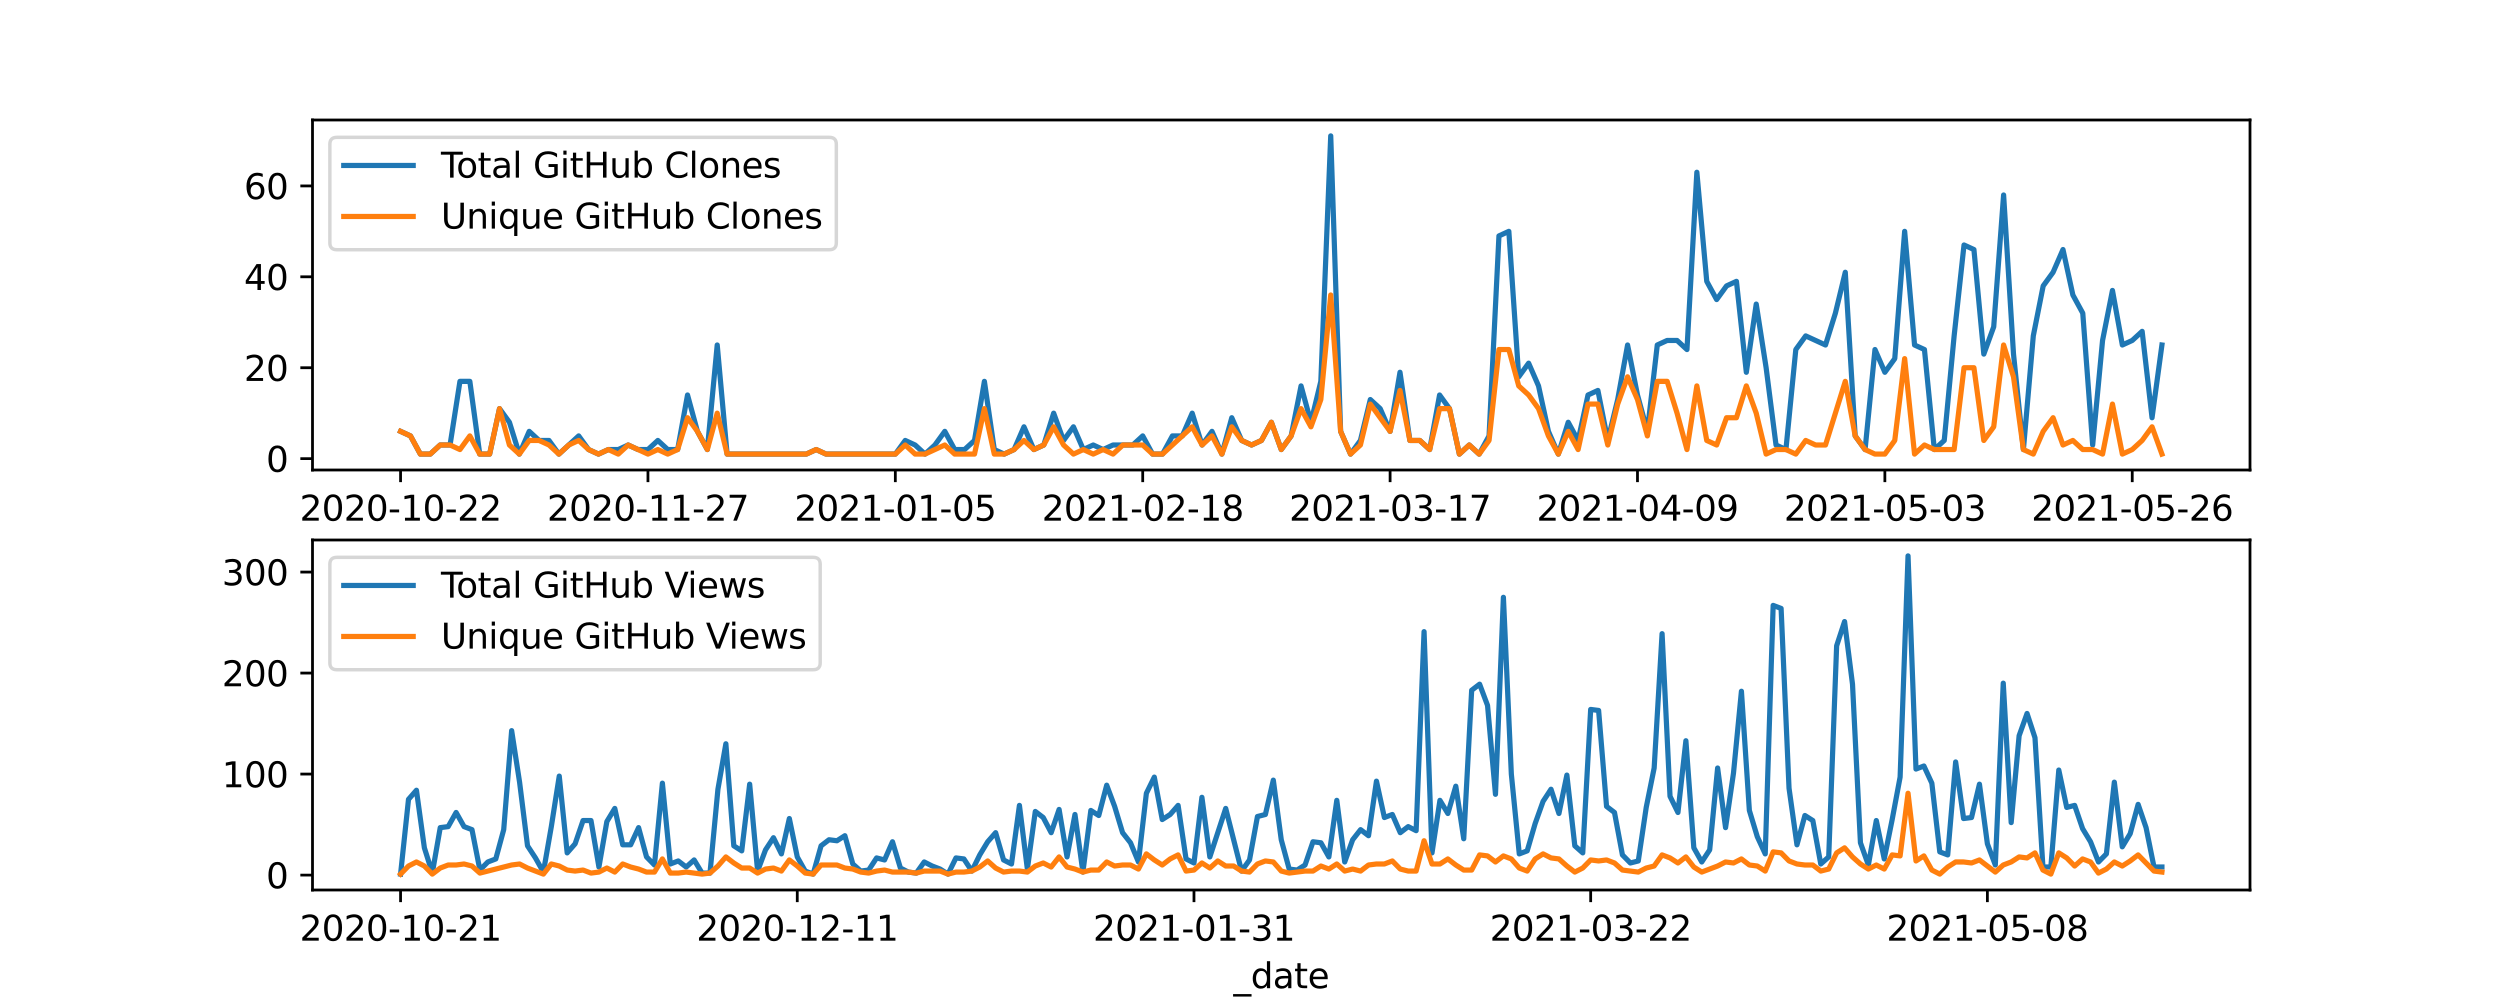 <?xml version="1.0" encoding="utf-8" standalone="no"?>
<!DOCTYPE svg PUBLIC "-//W3C//DTD SVG 1.1//EN"
  "http://www.w3.org/Graphics/SVG/1.1/DTD/svg11.dtd">
<svg height="288pt" version="1.1" viewBox="0 0 720 288" width="720pt" xmlns="http://www.w3.org/2000/svg" xmlns:xlink="http://www.w3.org/1999/xlink">
 <defs>
  <style type="text/css">*{stroke-linecap:butt;stroke-linejoin:round;}</style>
 </defs>
 <g id="figure_1">
  <g id="patch_1">
   <path d="M 0 288 
L 720 288 
L 720 0 
L 0 0 
z
" style="fill:#ffffff;"/>
  </g>
  <g id="axes_1">
   <g id="patch_2">
    <path d="M 90 135.36 
L 648 135.36 
L 648 34.56 
L 90 34.56 
z
" style="fill:#ffffff;"/>
   </g>
   <g id="matplotlib.axis_1">
    <g id="xtick_1">
     <g id="line2d_1">
      <defs>
       <path d="M 0 0 
L 0 3.5 
" id="m14d3efeab6" style="stroke:#000000;stroke-width:0.8;"/>
      </defs>
      <g>
       <use style="stroke:#000000;stroke-width:0.8;" x="115.364" xlink:href="#m14d3efeab6" y="135.36"/>
      </g>
     </g>
     <g id="text_1">
      <!-- 2020-10-22 -->
      <g transform="translate(86.306 149.958)scale(0.1 -0.1)">
       <defs>
        <path d="M 1228 531 
L 3431 531 
L 3431 0 
L 469 0 
L 469 531 
Q 828 903 1448 1529 
Q 2069 2156 2228 2338 
Q 2531 2678 2651 2914 
Q 2772 3150 2772 3378 
Q 2772 3750 2511 3984 
Q 2250 4219 1831 4219 
Q 1534 4219 1204 4116 
Q 875 4013 500 3803 
L 500 4441 
Q 881 4594 1212 4672 
Q 1544 4750 1819 4750 
Q 2544 4750 2975 4387 
Q 3406 4025 3406 3419 
Q 3406 3131 3298 2873 
Q 3191 2616 2906 2266 
Q 2828 2175 2409 1742 
Q 1991 1309 1228 531 
z
" id="DejaVuSans-32" transform="scale(0.016)"/>
        <path d="M 2034 4250 
Q 1547 4250 1301 3770 
Q 1056 3291 1056 2328 
Q 1056 1369 1301 889 
Q 1547 409 2034 409 
Q 2525 409 2770 889 
Q 3016 1369 3016 2328 
Q 3016 3291 2770 3770 
Q 2525 4250 2034 4250 
z
M 2034 4750 
Q 2819 4750 3233 4129 
Q 3647 3509 3647 2328 
Q 3647 1150 3233 529 
Q 2819 -91 2034 -91 
Q 1250 -91 836 529 
Q 422 1150 422 2328 
Q 422 3509 836 4129 
Q 1250 4750 2034 4750 
z
" id="DejaVuSans-30" transform="scale(0.016)"/>
        <path d="M 313 2009 
L 1997 2009 
L 1997 1497 
L 313 1497 
L 313 2009 
z
" id="DejaVuSans-2d" transform="scale(0.016)"/>
        <path d="M 794 531 
L 1825 531 
L 1825 4091 
L 703 3866 
L 703 4441 
L 1819 4666 
L 2450 4666 
L 2450 531 
L 3481 531 
L 3481 0 
L 794 0 
L 794 531 
z
" id="DejaVuSans-31" transform="scale(0.016)"/>
       </defs>
       <use xlink:href="#DejaVuSans-32"/>
       <use x="63.623" xlink:href="#DejaVuSans-30"/>
       <use x="127.246" xlink:href="#DejaVuSans-32"/>
       <use x="190.869" xlink:href="#DejaVuSans-30"/>
       <use x="254.492" xlink:href="#DejaVuSans-2d"/>
       <use x="290.576" xlink:href="#DejaVuSans-31"/>
       <use x="354.199" xlink:href="#DejaVuSans-30"/>
       <use x="417.822" xlink:href="#DejaVuSans-2d"/>
       <use x="453.906" xlink:href="#DejaVuSans-32"/>
       <use x="517.529" xlink:href="#DejaVuSans-32"/>
      </g>
     </g>
    </g>
    <g id="xtick_2">
     <g id="line2d_2">
      <g>
       <use style="stroke:#000000;stroke-width:0.8;" x="186.61" xlink:href="#m14d3efeab6" y="135.36"/>
      </g>
     </g>
     <g id="text_2">
      <!-- 2020-11-27 -->
      <g transform="translate(157.552 149.958)scale(0.1 -0.1)">
       <defs>
        <path d="M 525 4666 
L 3525 4666 
L 3525 4397 
L 1831 0 
L 1172 0 
L 2766 4134 
L 525 4134 
L 525 4666 
z
" id="DejaVuSans-37" transform="scale(0.016)"/>
       </defs>
       <use xlink:href="#DejaVuSans-32"/>
       <use x="63.623" xlink:href="#DejaVuSans-30"/>
       <use x="127.246" xlink:href="#DejaVuSans-32"/>
       <use x="190.869" xlink:href="#DejaVuSans-30"/>
       <use x="254.492" xlink:href="#DejaVuSans-2d"/>
       <use x="290.576" xlink:href="#DejaVuSans-31"/>
       <use x="354.199" xlink:href="#DejaVuSans-31"/>
       <use x="417.822" xlink:href="#DejaVuSans-2d"/>
       <use x="453.906" xlink:href="#DejaVuSans-32"/>
       <use x="517.529" xlink:href="#DejaVuSans-37"/>
      </g>
     </g>
    </g>
    <g id="xtick_3">
     <g id="line2d_3">
      <g>
       <use style="stroke:#000000;stroke-width:0.8;" x="257.856" xlink:href="#m14d3efeab6" y="135.36"/>
      </g>
     </g>
     <g id="text_3">
      <!-- 2021-01-05 -->
      <g transform="translate(228.798 149.958)scale(0.1 -0.1)">
       <defs>
        <path d="M 691 4666 
L 3169 4666 
L 3169 4134 
L 1269 4134 
L 1269 2991 
Q 1406 3038 1543 3061 
Q 1681 3084 1819 3084 
Q 2600 3084 3056 2656 
Q 3513 2228 3513 1497 
Q 3513 744 3044 326 
Q 2575 -91 1722 -91 
Q 1428 -91 1123 -41 
Q 819 9 494 109 
L 494 744 
Q 775 591 1075 516 
Q 1375 441 1709 441 
Q 2250 441 2565 725 
Q 2881 1009 2881 1497 
Q 2881 1984 2565 2268 
Q 2250 2553 1709 2553 
Q 1456 2553 1204 2497 
Q 953 2441 691 2322 
L 691 4666 
z
" id="DejaVuSans-35" transform="scale(0.016)"/>
       </defs>
       <use xlink:href="#DejaVuSans-32"/>
       <use x="63.623" xlink:href="#DejaVuSans-30"/>
       <use x="127.246" xlink:href="#DejaVuSans-32"/>
       <use x="190.869" xlink:href="#DejaVuSans-31"/>
       <use x="254.492" xlink:href="#DejaVuSans-2d"/>
       <use x="290.576" xlink:href="#DejaVuSans-30"/>
       <use x="354.199" xlink:href="#DejaVuSans-31"/>
       <use x="417.822" xlink:href="#DejaVuSans-2d"/>
       <use x="453.906" xlink:href="#DejaVuSans-30"/>
       <use x="517.529" xlink:href="#DejaVuSans-35"/>
      </g>
     </g>
    </g>
    <g id="xtick_4">
     <g id="line2d_4">
      <g>
       <use style="stroke:#000000;stroke-width:0.8;" x="329.102" xlink:href="#m14d3efeab6" y="135.36"/>
      </g>
     </g>
     <g id="text_4">
      <!-- 2021-02-18 -->
      <g transform="translate(300.044 149.958)scale(0.1 -0.1)">
       <defs>
        <path d="M 2034 2216 
Q 1584 2216 1326 1975 
Q 1069 1734 1069 1313 
Q 1069 891 1326 650 
Q 1584 409 2034 409 
Q 2484 409 2743 651 
Q 3003 894 3003 1313 
Q 3003 1734 2745 1975 
Q 2488 2216 2034 2216 
z
M 1403 2484 
Q 997 2584 770 2862 
Q 544 3141 544 3541 
Q 544 4100 942 4425 
Q 1341 4750 2034 4750 
Q 2731 4750 3128 4425 
Q 3525 4100 3525 3541 
Q 3525 3141 3298 2862 
Q 3072 2584 2669 2484 
Q 3125 2378 3379 2068 
Q 3634 1759 3634 1313 
Q 3634 634 3220 271 
Q 2806 -91 2034 -91 
Q 1263 -91 848 271 
Q 434 634 434 1313 
Q 434 1759 690 2068 
Q 947 2378 1403 2484 
z
M 1172 3481 
Q 1172 3119 1398 2916 
Q 1625 2713 2034 2713 
Q 2441 2713 2670 2916 
Q 2900 3119 2900 3481 
Q 2900 3844 2670 4047 
Q 2441 4250 2034 4250 
Q 1625 4250 1398 4047 
Q 1172 3844 1172 3481 
z
" id="DejaVuSans-38" transform="scale(0.016)"/>
       </defs>
       <use xlink:href="#DejaVuSans-32"/>
       <use x="63.623" xlink:href="#DejaVuSans-30"/>
       <use x="127.246" xlink:href="#DejaVuSans-32"/>
       <use x="190.869" xlink:href="#DejaVuSans-31"/>
       <use x="254.492" xlink:href="#DejaVuSans-2d"/>
       <use x="290.576" xlink:href="#DejaVuSans-30"/>
       <use x="354.199" xlink:href="#DejaVuSans-32"/>
       <use x="417.822" xlink:href="#DejaVuSans-2d"/>
       <use x="453.906" xlink:href="#DejaVuSans-31"/>
       <use x="517.529" xlink:href="#DejaVuSans-38"/>
      </g>
     </g>
    </g>
    <g id="xtick_5">
     <g id="line2d_5">
      <g>
       <use style="stroke:#000000;stroke-width:0.8;" x="400.348" xlink:href="#m14d3efeab6" y="135.36"/>
      </g>
     </g>
     <g id="text_5">
      <!-- 2021-03-17 -->
      <g transform="translate(371.291 149.958)scale(0.1 -0.1)">
       <defs>
        <path d="M 2597 2516 
Q 3050 2419 3304 2112 
Q 3559 1806 3559 1356 
Q 3559 666 3084 287 
Q 2609 -91 1734 -91 
Q 1441 -91 1130 -33 
Q 819 25 488 141 
L 488 750 
Q 750 597 1062 519 
Q 1375 441 1716 441 
Q 2309 441 2620 675 
Q 2931 909 2931 1356 
Q 2931 1769 2642 2001 
Q 2353 2234 1838 2234 
L 1294 2234 
L 1294 2753 
L 1863 2753 
Q 2328 2753 2575 2939 
Q 2822 3125 2822 3475 
Q 2822 3834 2567 4026 
Q 2313 4219 1838 4219 
Q 1578 4219 1281 4162 
Q 984 4106 628 3988 
L 628 4550 
Q 988 4650 1302 4700 
Q 1616 4750 1894 4750 
Q 2613 4750 3031 4423 
Q 3450 4097 3450 3541 
Q 3450 3153 3228 2886 
Q 3006 2619 2597 2516 
z
" id="DejaVuSans-33" transform="scale(0.016)"/>
       </defs>
       <use xlink:href="#DejaVuSans-32"/>
       <use x="63.623" xlink:href="#DejaVuSans-30"/>
       <use x="127.246" xlink:href="#DejaVuSans-32"/>
       <use x="190.869" xlink:href="#DejaVuSans-31"/>
       <use x="254.492" xlink:href="#DejaVuSans-2d"/>
       <use x="290.576" xlink:href="#DejaVuSans-30"/>
       <use x="354.199" xlink:href="#DejaVuSans-33"/>
       <use x="417.822" xlink:href="#DejaVuSans-2d"/>
       <use x="453.906" xlink:href="#DejaVuSans-31"/>
       <use x="517.529" xlink:href="#DejaVuSans-37"/>
      </g>
     </g>
    </g>
    <g id="xtick_6">
     <g id="line2d_6">
      <g>
       <use style="stroke:#000000;stroke-width:0.8;" x="471.594" xlink:href="#m14d3efeab6" y="135.36"/>
      </g>
     </g>
     <g id="text_6">
      <!-- 2021-04-09 -->
      <g transform="translate(442.537 149.958)scale(0.1 -0.1)">
       <defs>
        <path d="M 2419 4116 
L 825 1625 
L 2419 1625 
L 2419 4116 
z
M 2253 4666 
L 3047 4666 
L 3047 1625 
L 3713 1625 
L 3713 1100 
L 3047 1100 
L 3047 0 
L 2419 0 
L 2419 1100 
L 313 1100 
L 313 1709 
L 2253 4666 
z
" id="DejaVuSans-34" transform="scale(0.016)"/>
        <path d="M 703 97 
L 703 672 
Q 941 559 1184 500 
Q 1428 441 1663 441 
Q 2288 441 2617 861 
Q 2947 1281 2994 2138 
Q 2813 1869 2534 1725 
Q 2256 1581 1919 1581 
Q 1219 1581 811 2004 
Q 403 2428 403 3163 
Q 403 3881 828 4315 
Q 1253 4750 1959 4750 
Q 2769 4750 3195 4129 
Q 3622 3509 3622 2328 
Q 3622 1225 3098 567 
Q 2575 -91 1691 -91 
Q 1453 -91 1209 -44 
Q 966 3 703 97 
z
M 1959 2075 
Q 2384 2075 2632 2365 
Q 2881 2656 2881 3163 
Q 2881 3666 2632 3958 
Q 2384 4250 1959 4250 
Q 1534 4250 1286 3958 
Q 1038 3666 1038 3163 
Q 1038 2656 1286 2365 
Q 1534 2075 1959 2075 
z
" id="DejaVuSans-39" transform="scale(0.016)"/>
       </defs>
       <use xlink:href="#DejaVuSans-32"/>
       <use x="63.623" xlink:href="#DejaVuSans-30"/>
       <use x="127.246" xlink:href="#DejaVuSans-32"/>
       <use x="190.869" xlink:href="#DejaVuSans-31"/>
       <use x="254.492" xlink:href="#DejaVuSans-2d"/>
       <use x="290.576" xlink:href="#DejaVuSans-30"/>
       <use x="354.199" xlink:href="#DejaVuSans-34"/>
       <use x="417.822" xlink:href="#DejaVuSans-2d"/>
       <use x="453.906" xlink:href="#DejaVuSans-30"/>
       <use x="517.529" xlink:href="#DejaVuSans-39"/>
      </g>
     </g>
    </g>
    <g id="xtick_7">
     <g id="line2d_7">
      <g>
       <use style="stroke:#000000;stroke-width:0.8;" x="542.841" xlink:href="#m14d3efeab6" y="135.36"/>
      </g>
     </g>
     <g id="text_7">
      <!-- 2021-05-03 -->
      <g transform="translate(513.783 149.958)scale(0.1 -0.1)">
       <use xlink:href="#DejaVuSans-32"/>
       <use x="63.623" xlink:href="#DejaVuSans-30"/>
       <use x="127.246" xlink:href="#DejaVuSans-32"/>
       <use x="190.869" xlink:href="#DejaVuSans-31"/>
       <use x="254.492" xlink:href="#DejaVuSans-2d"/>
       <use x="290.576" xlink:href="#DejaVuSans-30"/>
       <use x="354.199" xlink:href="#DejaVuSans-35"/>
       <use x="417.822" xlink:href="#DejaVuSans-2d"/>
       <use x="453.906" xlink:href="#DejaVuSans-30"/>
       <use x="517.529" xlink:href="#DejaVuSans-33"/>
      </g>
     </g>
    </g>
    <g id="xtick_8">
     <g id="line2d_8">
      <g>
       <use style="stroke:#000000;stroke-width:0.8;" x="614.087" xlink:href="#m14d3efeab6" y="135.36"/>
      </g>
     </g>
     <g id="text_8">
      <!-- 2021-05-26 -->
      <g transform="translate(585.029 149.958)scale(0.1 -0.1)">
       <defs>
        <path d="M 2113 2584 
Q 1688 2584 1439 2293 
Q 1191 2003 1191 1497 
Q 1191 994 1439 701 
Q 1688 409 2113 409 
Q 2538 409 2786 701 
Q 3034 994 3034 1497 
Q 3034 2003 2786 2293 
Q 2538 2584 2113 2584 
z
M 3366 4563 
L 3366 3988 
Q 3128 4100 2886 4159 
Q 2644 4219 2406 4219 
Q 1781 4219 1451 3797 
Q 1122 3375 1075 2522 
Q 1259 2794 1537 2939 
Q 1816 3084 2150 3084 
Q 2853 3084 3261 2657 
Q 3669 2231 3669 1497 
Q 3669 778 3244 343 
Q 2819 -91 2113 -91 
Q 1303 -91 875 529 
Q 447 1150 447 2328 
Q 447 3434 972 4092 
Q 1497 4750 2381 4750 
Q 2619 4750 2861 4703 
Q 3103 4656 3366 4563 
z
" id="DejaVuSans-36" transform="scale(0.016)"/>
       </defs>
       <use xlink:href="#DejaVuSans-32"/>
       <use x="63.623" xlink:href="#DejaVuSans-30"/>
       <use x="127.246" xlink:href="#DejaVuSans-32"/>
       <use x="190.869" xlink:href="#DejaVuSans-31"/>
       <use x="254.492" xlink:href="#DejaVuSans-2d"/>
       <use x="290.576" xlink:href="#DejaVuSans-30"/>
       <use x="354.199" xlink:href="#DejaVuSans-35"/>
       <use x="417.822" xlink:href="#DejaVuSans-2d"/>
       <use x="453.906" xlink:href="#DejaVuSans-32"/>
       <use x="517.529" xlink:href="#DejaVuSans-36"/>
      </g>
     </g>
    </g>
    <g id="text_9">
     <!-- _date -->
     <g transform="translate(355.225 163.637)scale(0.1 -0.1)">
      <defs>
       <path d="M 3263 -1063 
L 3263 -1509 
L -63 -1509 
L -63 -1063 
L 3263 -1063 
z
" id="DejaVuSans-5f" transform="scale(0.016)"/>
       <path d="M 2906 2969 
L 2906 4863 
L 3481 4863 
L 3481 0 
L 2906 0 
L 2906 525 
Q 2725 213 2448 61 
Q 2172 -91 1784 -91 
Q 1150 -91 751 415 
Q 353 922 353 1747 
Q 353 2572 751 3078 
Q 1150 3584 1784 3584 
Q 2172 3584 2448 3432 
Q 2725 3281 2906 2969 
z
M 947 1747 
Q 947 1113 1208 752 
Q 1469 391 1925 391 
Q 2381 391 2643 752 
Q 2906 1113 2906 1747 
Q 2906 2381 2643 2742 
Q 2381 3103 1925 3103 
Q 1469 3103 1208 2742 
Q 947 2381 947 1747 
z
" id="DejaVuSans-64" transform="scale(0.016)"/>
       <path d="M 2194 1759 
Q 1497 1759 1228 1600 
Q 959 1441 959 1056 
Q 959 750 1161 570 
Q 1363 391 1709 391 
Q 2188 391 2477 730 
Q 2766 1069 2766 1631 
L 2766 1759 
L 2194 1759 
z
M 3341 1997 
L 3341 0 
L 2766 0 
L 2766 531 
Q 2569 213 2275 61 
Q 1981 -91 1556 -91 
Q 1019 -91 701 211 
Q 384 513 384 1019 
Q 384 1609 779 1909 
Q 1175 2209 1959 2209 
L 2766 2209 
L 2766 2266 
Q 2766 2663 2505 2880 
Q 2244 3097 1772 3097 
Q 1472 3097 1187 3025 
Q 903 2953 641 2809 
L 641 3341 
Q 956 3463 1253 3523 
Q 1550 3584 1831 3584 
Q 2591 3584 2966 3190 
Q 3341 2797 3341 1997 
z
" id="DejaVuSans-61" transform="scale(0.016)"/>
       <path d="M 1172 4494 
L 1172 3500 
L 2356 3500 
L 2356 3053 
L 1172 3053 
L 1172 1153 
Q 1172 725 1289 603 
Q 1406 481 1766 481 
L 2356 481 
L 2356 0 
L 1766 0 
Q 1100 0 847 248 
Q 594 497 594 1153 
L 594 3053 
L 172 3053 
L 172 3500 
L 594 3500 
L 594 4494 
L 1172 4494 
z
" id="DejaVuSans-74" transform="scale(0.016)"/>
       <path d="M 3597 1894 
L 3597 1613 
L 953 1613 
Q 991 1019 1311 708 
Q 1631 397 2203 397 
Q 2534 397 2845 478 
Q 3156 559 3463 722 
L 3463 178 
Q 3153 47 2828 -22 
Q 2503 -91 2169 -91 
Q 1331 -91 842 396 
Q 353 884 353 1716 
Q 353 2575 817 3079 
Q 1281 3584 2069 3584 
Q 2775 3584 3186 3129 
Q 3597 2675 3597 1894 
z
M 3022 2063 
Q 3016 2534 2758 2815 
Q 2500 3097 2075 3097 
Q 1594 3097 1305 2825 
Q 1016 2553 972 2059 
L 3022 2063 
z
" id="DejaVuSans-65" transform="scale(0.016)"/>
      </defs>
      <use xlink:href="#DejaVuSans-5f"/>
      <use x="50" xlink:href="#DejaVuSans-64"/>
      <use x="113.477" xlink:href="#DejaVuSans-61"/>
      <use x="174.756" xlink:href="#DejaVuSans-74"/>
      <use x="213.965" xlink:href="#DejaVuSans-65"/>
     </g>
    </g>
   </g>
   <g id="matplotlib.axis_2">
    <g id="ytick_1">
     <g id="line2d_9">
      <defs>
       <path d="M 0 0 
L -3.5 0 
" id="m2f9d27f10d" style="stroke:#000000;stroke-width:0.8;"/>
      </defs>
      <g>
       <use style="stroke:#000000;stroke-width:0.8;" x="90" xlink:href="#m2f9d27f10d" y="132.087"/>
      </g>
     </g>
     <g id="text_10">
      <!-- 0 -->
      <g transform="translate(76.638 135.886)scale(0.1 -0.1)">
       <use xlink:href="#DejaVuSans-30"/>
      </g>
     </g>
    </g>
    <g id="ytick_2">
     <g id="line2d_10">
      <g>
       <use style="stroke:#000000;stroke-width:0.8;" x="90" xlink:href="#m2f9d27f10d" y="105.905"/>
      </g>
     </g>
     <g id="text_11">
      <!-- 20 -->
      <g transform="translate(70.275 109.705)scale(0.1 -0.1)">
       <use xlink:href="#DejaVuSans-32"/>
       <use x="63.623" xlink:href="#DejaVuSans-30"/>
      </g>
     </g>
    </g>
    <g id="ytick_3">
     <g id="line2d_11">
      <g>
       <use style="stroke:#000000;stroke-width:0.8;" x="90" xlink:href="#m2f9d27f10d" y="79.724"/>
      </g>
     </g>
     <g id="text_12">
      <!-- 40 -->
      <g transform="translate(70.275 83.523)scale(0.1 -0.1)">
       <use xlink:href="#DejaVuSans-34"/>
       <use x="63.623" xlink:href="#DejaVuSans-30"/>
      </g>
     </g>
    </g>
    <g id="ytick_4">
     <g id="line2d_12">
      <g>
       <use style="stroke:#000000;stroke-width:0.8;" x="90" xlink:href="#m2f9d27f10d" y="53.542"/>
      </g>
     </g>
     <g id="text_13">
      <!-- 60 -->
      <g transform="translate(70.275 57.341)scale(0.1 -0.1)">
       <use xlink:href="#DejaVuSans-36"/>
       <use x="63.623" xlink:href="#DejaVuSans-30"/>
      </g>
     </g>
    </g>
   </g>
   <g id="line2d_13">
    <path clip-path="url(#pfbd81d96fe)" d="M 115.364 124.233 
L 118.213 125.542 
L 121.063 130.778 
L 123.913 130.778 
L 126.763 128.16 
L 129.613 128.16 
L 132.463 109.833 
L 135.313 109.833 
L 138.162 130.778 
L 141.012 130.778 
L 143.862 117.687 
L 146.712 121.615 
L 149.562 130.778 
L 152.412 124.233 
L 155.261 126.851 
L 158.111 126.851 
L 160.961 130.778 
L 166.661 125.542 
L 169.511 129.469 
L 172.361 130.778 
L 175.21 129.469 
L 178.06 129.469 
L 180.91 128.16 
L 183.76 129.469 
L 186.61 129.469 
L 189.46 126.851 
L 192.309 129.469 
L 195.159 129.469 
L 198.009 113.76 
L 200.859 124.233 
L 203.709 129.469 
L 206.559 99.36 
L 209.409 130.778 
L 232.207 130.778 
L 235.057 129.469 
L 237.907 130.778 
L 257.856 130.778 
L 260.706 126.851 
L 263.556 128.16 
L 266.406 130.778 
L 269.255 128.16 
L 272.105 124.233 
L 274.955 129.469 
L 277.805 129.469 
L 280.655 126.851 
L 283.505 109.833 
L 286.354 129.469 
L 289.204 130.778 
L 292.054 129.469 
L 294.904 122.924 
L 297.754 129.469 
L 300.604 128.16 
L 303.454 118.996 
L 306.303 126.851 
L 309.153 122.924 
L 312.003 129.469 
L 314.853 128.16 
L 317.703 129.469 
L 320.553 128.16 
L 326.252 128.16 
L 329.102 125.542 
L 331.952 130.778 
L 334.802 130.778 
L 337.652 125.542 
L 340.502 125.542 
L 343.351 118.996 
L 346.201 128.16 
L 349.051 124.233 
L 351.901 130.778 
L 354.751 120.305 
L 357.601 126.851 
L 360.45 128.16 
L 363.3 126.851 
L 366.15 121.615 
L 369 129.469 
L 371.85 125.542 
L 374.7 111.142 
L 377.55 121.615 
L 380.399 109.833 
L 383.249 39.142 
L 386.099 124.233 
L 388.949 130.778 
L 391.799 126.851 
L 394.649 115.069 
L 397.498 117.687 
L 400.348 124.233 
L 403.198 107.215 
L 406.048 126.851 
L 408.898 126.851 
L 411.748 129.469 
L 414.598 113.76 
L 417.447 117.687 
L 420.297 130.778 
L 423.147 128.16 
L 425.997 130.778 
L 428.847 125.542 
L 431.697 67.942 
L 434.546 66.633 
L 437.396 108.524 
L 440.246 104.596 
L 443.096 111.142 
L 445.946 124.233 
L 448.796 130.778 
L 451.646 121.615 
L 454.495 126.851 
L 457.345 113.76 
L 460.195 112.451 
L 463.045 126.851 
L 465.895 115.069 
L 468.745 99.36 
L 471.594 113.76 
L 474.444 124.233 
L 477.294 99.36 
L 480.144 98.051 
L 482.994 98.051 
L 485.844 100.669 
L 488.694 49.615 
L 491.543 81.033 
L 494.393 86.269 
L 497.243 82.342 
L 500.093 81.033 
L 502.943 107.215 
L 505.793 87.578 
L 508.642 105.905 
L 511.492 128.16 
L 514.342 129.469 
L 517.192 100.669 
L 520.042 96.742 
L 525.742 99.36 
L 528.591 90.196 
L 531.441 78.415 
L 534.291 125.542 
L 537.141 129.469 
L 539.991 100.669 
L 542.841 107.215 
L 545.691 103.287 
L 548.54 66.633 
L 551.39 99.36 
L 554.24 100.669 
L 557.09 129.469 
L 559.94 126.851 
L 562.79 96.742 
L 565.639 70.56 
L 568.489 71.869 
L 571.339 101.978 
L 574.189 94.124 
L 577.039 56.16 
L 579.889 101.978 
L 582.739 129.469 
L 585.588 96.742 
L 588.438 82.342 
L 591.288 78.415 
L 594.138 71.869 
L 596.988 84.96 
L 599.838 90.196 
L 602.687 128.16 
L 605.537 98.051 
L 608.387 83.651 
L 611.237 99.36 
L 614.087 98.051 
L 616.937 95.433 
L 619.787 120.305 
L 622.636 99.36 
L 622.636 99.36 
" style="fill:none;stroke:#1f77b4;stroke-linecap:square;stroke-width:1.5;"/>
   </g>
   <g id="line2d_14">
    <path clip-path="url(#pfbd81d96fe)" d="M 115.364 124.233 
L 118.213 125.542 
L 121.063 130.778 
L 123.913 130.778 
L 126.763 128.16 
L 129.613 128.16 
L 132.463 129.469 
L 135.313 125.542 
L 138.162 130.778 
L 141.012 130.778 
L 143.862 117.687 
L 146.712 128.16 
L 149.562 130.778 
L 152.412 126.851 
L 155.261 126.851 
L 158.111 128.16 
L 160.961 130.778 
L 163.811 128.16 
L 166.661 126.851 
L 169.511 129.469 
L 172.361 130.778 
L 175.21 129.469 
L 178.06 130.778 
L 180.91 128.16 
L 186.61 130.778 
L 189.46 129.469 
L 192.309 130.778 
L 195.159 129.469 
L 198.009 120.305 
L 200.859 124.233 
L 203.709 129.469 
L 206.559 118.996 
L 209.409 130.778 
L 232.207 130.778 
L 235.057 129.469 
L 237.907 130.778 
L 257.856 130.778 
L 260.706 128.16 
L 263.556 130.778 
L 266.406 130.778 
L 272.105 128.16 
L 274.955 130.778 
L 280.655 130.778 
L 283.505 117.687 
L 286.354 130.778 
L 289.204 130.778 
L 292.054 129.469 
L 294.904 126.851 
L 297.754 129.469 
L 300.604 128.16 
L 303.454 122.924 
L 306.303 128.16 
L 309.153 130.778 
L 312.003 129.469 
L 314.853 130.778 
L 317.703 129.469 
L 320.553 130.778 
L 323.402 128.16 
L 329.102 128.16 
L 331.952 130.778 
L 334.802 130.778 
L 343.351 122.924 
L 346.201 128.16 
L 349.051 125.542 
L 351.901 130.778 
L 354.751 122.924 
L 357.601 126.851 
L 360.45 128.16 
L 363.3 126.851 
L 366.15 121.615 
L 369 129.469 
L 371.85 125.542 
L 374.7 117.687 
L 377.55 122.924 
L 380.399 115.069 
L 383.249 84.96 
L 386.099 124.233 
L 388.949 130.778 
L 391.799 128.16 
L 394.649 116.378 
L 400.348 124.233 
L 403.198 112.451 
L 406.048 126.851 
L 408.898 126.851 
L 411.748 129.469 
L 414.598 117.687 
L 417.447 117.687 
L 420.297 130.778 
L 423.147 128.16 
L 425.997 130.778 
L 428.847 126.851 
L 431.697 100.669 
L 434.546 100.669 
L 437.396 111.142 
L 440.246 113.76 
L 443.096 117.687 
L 445.946 125.542 
L 448.796 130.778 
L 451.646 124.233 
L 454.495 129.469 
L 457.345 116.378 
L 460.195 116.378 
L 463.045 128.16 
L 465.895 116.378 
L 468.745 108.524 
L 471.594 115.069 
L 474.444 125.542 
L 477.294 109.833 
L 480.144 109.833 
L 482.994 118.996 
L 485.844 129.469 
L 488.694 111.142 
L 491.543 126.851 
L 494.393 128.16 
L 497.243 120.305 
L 500.093 120.305 
L 502.943 111.142 
L 505.793 118.996 
L 508.642 130.778 
L 511.492 129.469 
L 514.342 129.469 
L 517.192 130.778 
L 520.042 126.851 
L 522.892 128.16 
L 525.742 128.16 
L 531.441 109.833 
L 534.291 125.542 
L 537.141 129.469 
L 539.991 130.778 
L 542.841 130.778 
L 545.691 126.851 
L 548.54 103.287 
L 551.39 130.778 
L 554.24 128.16 
L 557.09 129.469 
L 562.79 129.469 
L 565.639 105.905 
L 568.489 105.905 
L 571.339 126.851 
L 574.189 122.924 
L 577.039 99.36 
L 579.889 108.524 
L 582.739 129.469 
L 585.588 130.778 
L 588.438 124.233 
L 591.288 120.305 
L 594.138 128.16 
L 596.988 126.851 
L 599.838 129.469 
L 602.687 129.469 
L 605.537 130.778 
L 608.387 116.378 
L 611.237 130.778 
L 614.087 129.469 
L 616.937 126.851 
L 619.787 122.924 
L 622.636 130.778 
L 622.636 130.778 
" style="fill:none;stroke:#ff7f0e;stroke-linecap:square;stroke-width:1.5;"/>
   </g>
   <g id="patch_3">
    <path d="M 90 135.36 
L 90 34.56 
" style="fill:none;stroke:#000000;stroke-linecap:square;stroke-linejoin:miter;stroke-width:0.8;"/>
   </g>
   <g id="patch_4">
    <path d="M 648 135.36 
L 648 34.56 
" style="fill:none;stroke:#000000;stroke-linecap:square;stroke-linejoin:miter;stroke-width:0.8;"/>
   </g>
   <g id="patch_5">
    <path d="M 90 135.36 
L 648 135.36 
" style="fill:none;stroke:#000000;stroke-linecap:square;stroke-linejoin:miter;stroke-width:0.8;"/>
   </g>
   <g id="patch_6">
    <path d="M 90 34.56 
L 648 34.56 
" style="fill:none;stroke:#000000;stroke-linecap:square;stroke-linejoin:miter;stroke-width:0.8;"/>
   </g>
   <g id="legend_1">
    <g id="patch_7">
     <path d="M 97 71.916 
L 238.863 71.916 
Q 240.863 71.916 240.863 69.916 
L 240.863 41.56 
Q 240.863 39.56 238.863 39.56 
L 97 39.56 
Q 95 39.56 95 41.56 
L 95 69.916 
Q 95 71.916 97 71.916 
z
" style="fill:#ffffff;opacity:0.8;stroke:#cccccc;stroke-linejoin:miter;"/>
    </g>
    <g id="line2d_15">
     <path d="M 99 47.658 
L 119 47.658 
" style="fill:none;stroke:#1f77b4;stroke-linecap:square;stroke-width:1.5;"/>
    </g>
    <g id="line2d_16"/>
    <g id="text_14">
     <!-- Total GitHub Clones -->
     <g transform="translate(127 51.158)scale(0.1 -0.1)">
      <defs>
       <path d="M -19 4666 
L 3928 4666 
L 3928 4134 
L 2272 4134 
L 2272 0 
L 1638 0 
L 1638 4134 
L -19 4134 
L -19 4666 
z
" id="DejaVuSans-54" transform="scale(0.016)"/>
       <path d="M 1959 3097 
Q 1497 3097 1228 2736 
Q 959 2375 959 1747 
Q 959 1119 1226 758 
Q 1494 397 1959 397 
Q 2419 397 2687 759 
Q 2956 1122 2956 1747 
Q 2956 2369 2687 2733 
Q 2419 3097 1959 3097 
z
M 1959 3584 
Q 2709 3584 3137 3096 
Q 3566 2609 3566 1747 
Q 3566 888 3137 398 
Q 2709 -91 1959 -91 
Q 1206 -91 779 398 
Q 353 888 353 1747 
Q 353 2609 779 3096 
Q 1206 3584 1959 3584 
z
" id="DejaVuSans-6f" transform="scale(0.016)"/>
       <path d="M 603 4863 
L 1178 4863 
L 1178 0 
L 603 0 
L 603 4863 
z
" id="DejaVuSans-6c" transform="scale(0.016)"/>
       <path id="DejaVuSans-20" transform="scale(0.016)"/>
       <path d="M 3809 666 
L 3809 1919 
L 2778 1919 
L 2778 2438 
L 4434 2438 
L 4434 434 
Q 4069 175 3628 42 
Q 3188 -91 2688 -91 
Q 1594 -91 976 548 
Q 359 1188 359 2328 
Q 359 3472 976 4111 
Q 1594 4750 2688 4750 
Q 3144 4750 3555 4637 
Q 3966 4525 4313 4306 
L 4313 3634 
Q 3963 3931 3569 4081 
Q 3175 4231 2741 4231 
Q 1884 4231 1454 3753 
Q 1025 3275 1025 2328 
Q 1025 1384 1454 906 
Q 1884 428 2741 428 
Q 3075 428 3337 486 
Q 3600 544 3809 666 
z
" id="DejaVuSans-47" transform="scale(0.016)"/>
       <path d="M 603 3500 
L 1178 3500 
L 1178 0 
L 603 0 
L 603 3500 
z
M 603 4863 
L 1178 4863 
L 1178 4134 
L 603 4134 
L 603 4863 
z
" id="DejaVuSans-69" transform="scale(0.016)"/>
       <path d="M 628 4666 
L 1259 4666 
L 1259 2753 
L 3553 2753 
L 3553 4666 
L 4184 4666 
L 4184 0 
L 3553 0 
L 3553 2222 
L 1259 2222 
L 1259 0 
L 628 0 
L 628 4666 
z
" id="DejaVuSans-48" transform="scale(0.016)"/>
       <path d="M 544 1381 
L 544 3500 
L 1119 3500 
L 1119 1403 
Q 1119 906 1312 657 
Q 1506 409 1894 409 
Q 2359 409 2629 706 
Q 2900 1003 2900 1516 
L 2900 3500 
L 3475 3500 
L 3475 0 
L 2900 0 
L 2900 538 
Q 2691 219 2414 64 
Q 2138 -91 1772 -91 
Q 1169 -91 856 284 
Q 544 659 544 1381 
z
M 1991 3584 
L 1991 3584 
z
" id="DejaVuSans-75" transform="scale(0.016)"/>
       <path d="M 3116 1747 
Q 3116 2381 2855 2742 
Q 2594 3103 2138 3103 
Q 1681 3103 1420 2742 
Q 1159 2381 1159 1747 
Q 1159 1113 1420 752 
Q 1681 391 2138 391 
Q 2594 391 2855 752 
Q 3116 1113 3116 1747 
z
M 1159 2969 
Q 1341 3281 1617 3432 
Q 1894 3584 2278 3584 
Q 2916 3584 3314 3078 
Q 3713 2572 3713 1747 
Q 3713 922 3314 415 
Q 2916 -91 2278 -91 
Q 1894 -91 1617 61 
Q 1341 213 1159 525 
L 1159 0 
L 581 0 
L 581 4863 
L 1159 4863 
L 1159 2969 
z
" id="DejaVuSans-62" transform="scale(0.016)"/>
       <path d="M 4122 4306 
L 4122 3641 
Q 3803 3938 3442 4084 
Q 3081 4231 2675 4231 
Q 1875 4231 1450 3742 
Q 1025 3253 1025 2328 
Q 1025 1406 1450 917 
Q 1875 428 2675 428 
Q 3081 428 3442 575 
Q 3803 722 4122 1019 
L 4122 359 
Q 3791 134 3420 21 
Q 3050 -91 2638 -91 
Q 1578 -91 968 557 
Q 359 1206 359 2328 
Q 359 3453 968 4101 
Q 1578 4750 2638 4750 
Q 3056 4750 3426 4639 
Q 3797 4528 4122 4306 
z
" id="DejaVuSans-43" transform="scale(0.016)"/>
       <path d="M 3513 2113 
L 3513 0 
L 2938 0 
L 2938 2094 
Q 2938 2591 2744 2837 
Q 2550 3084 2163 3084 
Q 1697 3084 1428 2787 
Q 1159 2491 1159 1978 
L 1159 0 
L 581 0 
L 581 3500 
L 1159 3500 
L 1159 2956 
Q 1366 3272 1645 3428 
Q 1925 3584 2291 3584 
Q 2894 3584 3203 3211 
Q 3513 2838 3513 2113 
z
" id="DejaVuSans-6e" transform="scale(0.016)"/>
       <path d="M 2834 3397 
L 2834 2853 
Q 2591 2978 2328 3040 
Q 2066 3103 1784 3103 
Q 1356 3103 1142 2972 
Q 928 2841 928 2578 
Q 928 2378 1081 2264 
Q 1234 2150 1697 2047 
L 1894 2003 
Q 2506 1872 2764 1633 
Q 3022 1394 3022 966 
Q 3022 478 2636 193 
Q 2250 -91 1575 -91 
Q 1294 -91 989 -36 
Q 684 19 347 128 
L 347 722 
Q 666 556 975 473 
Q 1284 391 1588 391 
Q 1994 391 2212 530 
Q 2431 669 2431 922 
Q 2431 1156 2273 1281 
Q 2116 1406 1581 1522 
L 1381 1569 
Q 847 1681 609 1914 
Q 372 2147 372 2553 
Q 372 3047 722 3315 
Q 1072 3584 1716 3584 
Q 2034 3584 2315 3537 
Q 2597 3491 2834 3397 
z
" id="DejaVuSans-73" transform="scale(0.016)"/>
      </defs>
      <use xlink:href="#DejaVuSans-54"/>
      <use x="44.084" xlink:href="#DejaVuSans-6f"/>
      <use x="105.266" xlink:href="#DejaVuSans-74"/>
      <use x="144.475" xlink:href="#DejaVuSans-61"/>
      <use x="205.754" xlink:href="#DejaVuSans-6c"/>
      <use x="233.537" xlink:href="#DejaVuSans-20"/>
      <use x="265.324" xlink:href="#DejaVuSans-47"/>
      <use x="342.814" xlink:href="#DejaVuSans-69"/>
      <use x="370.598" xlink:href="#DejaVuSans-74"/>
      <use x="409.807" xlink:href="#DejaVuSans-48"/>
      <use x="485.002" xlink:href="#DejaVuSans-75"/>
      <use x="548.381" xlink:href="#DejaVuSans-62"/>
      <use x="611.857" xlink:href="#DejaVuSans-20"/>
      <use x="643.645" xlink:href="#DejaVuSans-43"/>
      <use x="713.469" xlink:href="#DejaVuSans-6c"/>
      <use x="741.252" xlink:href="#DejaVuSans-6f"/>
      <use x="802.434" xlink:href="#DejaVuSans-6e"/>
      <use x="865.812" xlink:href="#DejaVuSans-65"/>
      <use x="927.336" xlink:href="#DejaVuSans-73"/>
     </g>
    </g>
    <g id="line2d_17">
     <path d="M 99 62.337 
L 119 62.337 
" style="fill:none;stroke:#ff7f0e;stroke-linecap:square;stroke-width:1.5;"/>
    </g>
    <g id="line2d_18"/>
    <g id="text_15">
     <!-- Unique GitHub Clones -->
     <g transform="translate(127 65.837)scale(0.1 -0.1)">
      <defs>
       <path d="M 556 4666 
L 1191 4666 
L 1191 1831 
Q 1191 1081 1462 751 
Q 1734 422 2344 422 
Q 2950 422 3222 751 
Q 3494 1081 3494 1831 
L 3494 4666 
L 4128 4666 
L 4128 1753 
Q 4128 841 3676 375 
Q 3225 -91 2344 -91 
Q 1459 -91 1007 375 
Q 556 841 556 1753 
L 556 4666 
z
" id="DejaVuSans-55" transform="scale(0.016)"/>
       <path d="M 947 1747 
Q 947 1113 1208 752 
Q 1469 391 1925 391 
Q 2381 391 2643 752 
Q 2906 1113 2906 1747 
Q 2906 2381 2643 2742 
Q 2381 3103 1925 3103 
Q 1469 3103 1208 2742 
Q 947 2381 947 1747 
z
M 2906 525 
Q 2725 213 2448 61 
Q 2172 -91 1784 -91 
Q 1150 -91 751 415 
Q 353 922 353 1747 
Q 353 2572 751 3078 
Q 1150 3584 1784 3584 
Q 2172 3584 2448 3432 
Q 2725 3281 2906 2969 
L 2906 3500 
L 3481 3500 
L 3481 -1331 
L 2906 -1331 
L 2906 525 
z
" id="DejaVuSans-71" transform="scale(0.016)"/>
      </defs>
      <use xlink:href="#DejaVuSans-55"/>
      <use x="73.193" xlink:href="#DejaVuSans-6e"/>
      <use x="136.572" xlink:href="#DejaVuSans-69"/>
      <use x="164.355" xlink:href="#DejaVuSans-71"/>
      <use x="227.832" xlink:href="#DejaVuSans-75"/>
      <use x="291.211" xlink:href="#DejaVuSans-65"/>
      <use x="352.734" xlink:href="#DejaVuSans-20"/>
      <use x="384.521" xlink:href="#DejaVuSans-47"/>
      <use x="462.012" xlink:href="#DejaVuSans-69"/>
      <use x="489.795" xlink:href="#DejaVuSans-74"/>
      <use x="529.004" xlink:href="#DejaVuSans-48"/>
      <use x="604.199" xlink:href="#DejaVuSans-75"/>
      <use x="667.578" xlink:href="#DejaVuSans-62"/>
      <use x="731.055" xlink:href="#DejaVuSans-20"/>
      <use x="762.842" xlink:href="#DejaVuSans-43"/>
      <use x="832.666" xlink:href="#DejaVuSans-6c"/>
      <use x="860.449" xlink:href="#DejaVuSans-6f"/>
      <use x="921.631" xlink:href="#DejaVuSans-6e"/>
      <use x="985.01" xlink:href="#DejaVuSans-65"/>
      <use x="1046.533" xlink:href="#DejaVuSans-73"/>
     </g>
    </g>
   </g>
  </g>
  <g id="axes_2">
   <g id="patch_8">
    <path d="M 90 256.32 
L 648 256.32 
L 648 155.52 
L 90 155.52 
z
" style="fill:#ffffff;"/>
   </g>
   <g id="matplotlib.axis_3">
    <g id="xtick_9">
     <g id="line2d_19">
      <g>
       <use style="stroke:#000000;stroke-width:0.8;" x="115.364" xlink:href="#m14d3efeab6" y="256.32"/>
      </g>
     </g>
     <g id="text_16">
      <!-- 2020-10-21 -->
      <g transform="translate(86.306 270.918)scale(0.1 -0.1)">
       <use xlink:href="#DejaVuSans-32"/>
       <use x="63.623" xlink:href="#DejaVuSans-30"/>
       <use x="127.246" xlink:href="#DejaVuSans-32"/>
       <use x="190.869" xlink:href="#DejaVuSans-30"/>
       <use x="254.492" xlink:href="#DejaVuSans-2d"/>
       <use x="290.576" xlink:href="#DejaVuSans-31"/>
       <use x="354.199" xlink:href="#DejaVuSans-30"/>
       <use x="417.822" xlink:href="#DejaVuSans-2d"/>
       <use x="453.906" xlink:href="#DejaVuSans-32"/>
       <use x="517.529" xlink:href="#DejaVuSans-31"/>
      </g>
     </g>
    </g>
    <g id="xtick_10">
     <g id="line2d_20">
      <g>
       <use style="stroke:#000000;stroke-width:0.8;" x="229.614" xlink:href="#m14d3efeab6" y="256.32"/>
      </g>
     </g>
     <g id="text_17">
      <!-- 2020-12-11 -->
      <g transform="translate(200.556 270.918)scale(0.1 -0.1)">
       <use xlink:href="#DejaVuSans-32"/>
       <use x="63.623" xlink:href="#DejaVuSans-30"/>
       <use x="127.246" xlink:href="#DejaVuSans-32"/>
       <use x="190.869" xlink:href="#DejaVuSans-30"/>
       <use x="254.492" xlink:href="#DejaVuSans-2d"/>
       <use x="290.576" xlink:href="#DejaVuSans-31"/>
       <use x="354.199" xlink:href="#DejaVuSans-32"/>
       <use x="417.822" xlink:href="#DejaVuSans-2d"/>
       <use x="453.906" xlink:href="#DejaVuSans-31"/>
       <use x="517.529" xlink:href="#DejaVuSans-31"/>
      </g>
     </g>
    </g>
    <g id="xtick_11">
     <g id="line2d_21">
      <g>
       <use style="stroke:#000000;stroke-width:0.8;" x="343.865" xlink:href="#m14d3efeab6" y="256.32"/>
      </g>
     </g>
     <g id="text_18">
      <!-- 2021-01-31 -->
      <g transform="translate(314.807 270.918)scale(0.1 -0.1)">
       <use xlink:href="#DejaVuSans-32"/>
       <use x="63.623" xlink:href="#DejaVuSans-30"/>
       <use x="127.246" xlink:href="#DejaVuSans-32"/>
       <use x="190.869" xlink:href="#DejaVuSans-31"/>
       <use x="254.492" xlink:href="#DejaVuSans-2d"/>
       <use x="290.576" xlink:href="#DejaVuSans-30"/>
       <use x="354.199" xlink:href="#DejaVuSans-31"/>
       <use x="417.822" xlink:href="#DejaVuSans-2d"/>
       <use x="453.906" xlink:href="#DejaVuSans-33"/>
       <use x="517.529" xlink:href="#DejaVuSans-31"/>
      </g>
     </g>
    </g>
    <g id="xtick_12">
     <g id="line2d_22">
      <g>
       <use style="stroke:#000000;stroke-width:0.8;" x="458.115" xlink:href="#m14d3efeab6" y="256.32"/>
      </g>
     </g>
     <g id="text_19">
      <!-- 2021-03-22 -->
      <g transform="translate(429.058 270.918)scale(0.1 -0.1)">
       <use xlink:href="#DejaVuSans-32"/>
       <use x="63.623" xlink:href="#DejaVuSans-30"/>
       <use x="127.246" xlink:href="#DejaVuSans-32"/>
       <use x="190.869" xlink:href="#DejaVuSans-31"/>
       <use x="254.492" xlink:href="#DejaVuSans-2d"/>
       <use x="290.576" xlink:href="#DejaVuSans-30"/>
       <use x="354.199" xlink:href="#DejaVuSans-33"/>
       <use x="417.822" xlink:href="#DejaVuSans-2d"/>
       <use x="453.906" xlink:href="#DejaVuSans-32"/>
       <use x="517.529" xlink:href="#DejaVuSans-32"/>
      </g>
     </g>
    </g>
    <g id="xtick_13">
     <g id="line2d_23">
      <g>
       <use style="stroke:#000000;stroke-width:0.8;" x="572.366" xlink:href="#m14d3efeab6" y="256.32"/>
      </g>
     </g>
     <g id="text_20">
      <!-- 2021-05-08 -->
      <g transform="translate(543.308 270.918)scale(0.1 -0.1)">
       <use xlink:href="#DejaVuSans-32"/>
       <use x="63.623" xlink:href="#DejaVuSans-30"/>
       <use x="127.246" xlink:href="#DejaVuSans-32"/>
       <use x="190.869" xlink:href="#DejaVuSans-31"/>
       <use x="254.492" xlink:href="#DejaVuSans-2d"/>
       <use x="290.576" xlink:href="#DejaVuSans-30"/>
       <use x="354.199" xlink:href="#DejaVuSans-35"/>
       <use x="417.822" xlink:href="#DejaVuSans-2d"/>
       <use x="453.906" xlink:href="#DejaVuSans-30"/>
       <use x="517.529" xlink:href="#DejaVuSans-38"/>
      </g>
     </g>
    </g>
    <g id="text_21">
     <!-- _date -->
     <g transform="translate(355.225 284.597)scale(0.1 -0.1)">
      <use xlink:href="#DejaVuSans-5f"/>
      <use x="50" xlink:href="#DejaVuSans-64"/>
      <use x="113.477" xlink:href="#DejaVuSans-61"/>
      <use x="174.756" xlink:href="#DejaVuSans-74"/>
      <use x="213.965" xlink:href="#DejaVuSans-65"/>
     </g>
    </g>
   </g>
   <g id="matplotlib.axis_4">
    <g id="ytick_5">
     <g id="line2d_24">
      <g>
       <use style="stroke:#000000;stroke-width:0.8;" x="90" xlink:href="#m2f9d27f10d" y="252.029"/>
      </g>
     </g>
     <g id="text_22">
      <!-- 0 -->
      <g transform="translate(76.638 255.828)scale(0.1 -0.1)">
       <use xlink:href="#DejaVuSans-30"/>
      </g>
     </g>
    </g>
    <g id="ytick_6">
     <g id="line2d_25">
      <g>
       <use style="stroke:#000000;stroke-width:0.8;" x="90" xlink:href="#m2f9d27f10d" y="222.938"/>
      </g>
     </g>
     <g id="text_23">
      <!-- 100 -->
      <g transform="translate(63.913 226.737)scale(0.1 -0.1)">
       <use xlink:href="#DejaVuSans-31"/>
       <use x="63.623" xlink:href="#DejaVuSans-30"/>
       <use x="127.246" xlink:href="#DejaVuSans-30"/>
      </g>
     </g>
    </g>
    <g id="ytick_7">
     <g id="line2d_26">
      <g>
       <use style="stroke:#000000;stroke-width:0.8;" x="90" xlink:href="#m2f9d27f10d" y="193.847"/>
      </g>
     </g>
     <g id="text_24">
      <!-- 200 -->
      <g transform="translate(63.913 197.646)scale(0.1 -0.1)">
       <use xlink:href="#DejaVuSans-32"/>
       <use x="63.623" xlink:href="#DejaVuSans-30"/>
       <use x="127.246" xlink:href="#DejaVuSans-30"/>
      </g>
     </g>
    </g>
    <g id="ytick_8">
     <g id="line2d_27">
      <g>
       <use style="stroke:#000000;stroke-width:0.8;" x="90" xlink:href="#m2f9d27f10d" y="164.756"/>
      </g>
     </g>
     <g id="text_25">
      <!-- 300 -->
      <g transform="translate(63.913 168.556)scale(0.1 -0.1)">
       <use xlink:href="#DejaVuSans-33"/>
       <use x="63.623" xlink:href="#DejaVuSans-30"/>
       <use x="127.246" xlink:href="#DejaVuSans-30"/>
      </g>
     </g>
    </g>
   </g>
   <g id="line2d_28">
    <path clip-path="url(#p5eeb47dcdf)" d="M 115.364 251.738 
L 117.649 230.211 
L 119.934 227.593 
L 122.219 244.175 
L 124.504 251.447 
L 126.789 238.356 
L 129.074 238.065 
L 131.359 233.993 
L 133.644 238.065 
L 135.929 238.938 
L 138.214 250.575 
L 140.499 248.247 
L 142.784 247.375 
L 145.069 238.938 
L 147.354 210.429 
L 149.639 225.265 
L 151.924 243.593 
L 154.209 247.084 
L 156.494 251.156 
L 158.779 238.065 
L 161.064 223.52 
L 163.349 245.629 
L 165.634 243.011 
L 167.919 236.32 
L 170.204 236.32 
L 172.489 249.702 
L 174.774 236.611 
L 177.059 232.829 
L 179.344 243.302 
L 181.629 243.302 
L 183.914 238.356 
L 186.199 246.793 
L 188.484 249.12 
L 190.769 225.556 
L 193.054 248.829 
L 195.339 247.956 
L 197.624 249.702 
L 199.909 247.665 
L 202.194 251.447 
L 204.479 251.447 
L 206.764 227.302 
L 209.049 214.211 
L 211.334 243.593 
L 213.619 245.047 
L 215.904 225.847 
L 218.189 250.865 
L 220.474 244.756 
L 222.759 241.265 
L 225.044 245.92 
L 227.329 235.738 
L 229.614 246.793 
L 231.899 250.865 
L 234.184 251.738 
L 236.469 243.593 
L 238.754 241.847 
L 241.039 242.138 
L 243.324 240.684 
L 245.609 248.829 
L 247.894 250.865 
L 250.179 250.575 
L 252.464 247.084 
L 254.749 247.665 
L 257.034 242.429 
L 259.319 249.993 
L 261.604 251.156 
L 263.889 251.447 
L 266.174 248.247 
L 268.459 249.411 
L 270.744 250.284 
L 273.029 251.738 
L 275.314 247.084 
L 277.6 247.375 
L 279.885 250.865 
L 282.17 246.211 
L 284.455 242.429 
L 286.74 239.811 
L 289.025 247.665 
L 291.31 248.829 
L 293.595 231.956 
L 295.88 250.284 
L 298.165 233.702 
L 300.45 235.447 
L 302.735 239.811 
L 305.02 233.12 
L 307.305 246.793 
L 309.59 234.575 
L 311.875 251.156 
L 314.16 233.411 
L 316.445 234.865 
L 318.73 226.138 
L 321.015 232.247 
L 323.3 239.811 
L 325.585 242.72 
L 327.87 248.247 
L 330.155 228.465 
L 332.44 223.811 
L 334.725 236.029 
L 337.01 234.575 
L 339.295 231.956 
L 341.58 247.375 
L 343.865 248.538 
L 346.15 229.629 
L 348.435 246.793 
L 353.005 232.829 
L 357.575 250.865 
L 359.86 247.665 
L 362.145 235.156 
L 364.43 234.575 
L 366.715 224.684 
L 369 241.847 
L 371.285 250.284 
L 373.57 250.575 
L 375.855 249.12 
L 378.14 242.429 
L 380.425 242.72 
L 382.71 246.793 
L 384.995 230.502 
L 387.28 248.247 
L 389.565 241.847 
L 391.85 238.938 
L 394.135 240.684 
L 396.42 224.975 
L 398.705 235.447 
L 400.99 234.575 
L 403.275 239.811 
L 405.56 238.065 
L 407.845 239.229 
L 410.13 181.92 
L 412.415 245.629 
L 414.7 230.502 
L 416.985 234.284 
L 419.27 226.429 
L 421.555 241.556 
L 423.84 198.793 
L 426.125 197.047 
L 428.41 203.156 
L 430.695 228.756 
L 432.98 172.029 
L 435.265 222.938 
L 437.55 245.92 
L 439.835 245.047 
L 442.12 237.193 
L 444.405 230.793 
L 446.69 227.302 
L 448.975 234.284 
L 451.26 223.229 
L 453.545 243.593 
L 455.83 245.629 
L 458.115 204.32 
L 460.4 204.611 
L 462.686 232.247 
L 464.971 233.993 
L 467.256 246.211 
L 469.541 248.538 
L 471.826 247.956 
L 474.111 232.538 
L 476.396 221.193 
L 478.681 182.502 
L 480.966 229.338 
L 483.251 233.993 
L 485.536 213.338 
L 487.821 244.175 
L 490.106 248.247 
L 492.391 244.756 
L 494.676 221.193 
L 496.961 238.356 
L 499.246 222.647 
L 501.531 199.084 
L 503.816 233.411 
L 506.101 240.975 
L 508.386 245.92 
L 510.671 174.356 
L 512.956 175.229 
L 515.241 227.011 
L 517.526 243.302 
L 519.811 234.865 
L 522.096 236.32 
L 524.381 248.829 
L 526.666 246.793 
L 528.951 185.993 
L 531.236 179.011 
L 533.521 197.047 
L 535.806 242.72 
L 538.091 249.12 
L 540.376 236.32 
L 542.661 247.375 
L 544.946 236.029 
L 547.231 223.811 
L 549.516 160.102 
L 551.801 221.484 
L 554.086 220.611 
L 556.371 225.556 
L 558.656 245.338 
L 560.941 246.211 
L 563.226 219.447 
L 565.511 235.738 
L 567.796 235.447 
L 570.081 225.847 
L 572.366 243.011 
L 574.651 249.12 
L 576.936 196.756 
L 579.221 236.902 
L 581.506 211.884 
L 583.791 205.484 
L 586.076 212.465 
L 588.361 249.702 
L 590.646 249.702 
L 592.931 221.775 
L 595.216 232.538 
L 597.501 231.956 
L 599.786 238.647 
L 602.071 242.429 
L 604.356 248.247 
L 606.641 245.92 
L 608.926 225.265 
L 611.211 243.884 
L 613.496 240.102 
L 615.781 231.665 
L 618.066 238.356 
L 620.351 249.702 
L 622.636 249.702 
L 622.636 249.702 
" style="fill:none;stroke:#1f77b4;stroke-linecap:square;stroke-width:1.5;"/>
   </g>
   <g id="line2d_29">
    <path clip-path="url(#p5eeb47dcdf)" d="M 115.364 251.738 
L 117.649 249.411 
L 119.934 248.247 
L 122.219 249.411 
L 124.504 251.738 
L 126.789 249.993 
L 129.074 249.12 
L 131.359 249.12 
L 133.644 248.829 
L 135.929 249.411 
L 138.214 251.447 
L 147.354 249.12 
L 149.639 248.829 
L 151.924 249.993 
L 156.494 251.738 
L 158.779 248.829 
L 161.064 249.411 
L 163.349 250.575 
L 165.634 250.865 
L 167.919 250.575 
L 170.204 251.447 
L 172.489 251.156 
L 174.774 249.993 
L 177.059 251.156 
L 179.344 248.829 
L 181.629 249.702 
L 183.914 250.284 
L 186.199 251.156 
L 188.484 251.156 
L 190.769 247.375 
L 193.054 251.447 
L 195.339 251.447 
L 197.624 251.156 
L 202.194 251.738 
L 204.479 251.447 
L 206.764 249.411 
L 209.049 246.793 
L 211.334 248.538 
L 213.619 249.993 
L 215.904 249.993 
L 218.189 251.447 
L 220.474 250.284 
L 222.759 249.993 
L 225.044 250.865 
L 227.329 247.665 
L 229.614 249.411 
L 231.899 251.447 
L 234.184 251.738 
L 236.469 249.12 
L 241.039 249.12 
L 243.324 249.993 
L 245.609 250.284 
L 247.894 251.156 
L 250.179 251.447 
L 252.464 250.865 
L 254.749 250.575 
L 257.034 251.156 
L 261.604 251.156 
L 263.889 251.447 
L 266.174 250.865 
L 270.744 250.865 
L 273.029 251.738 
L 275.314 251.156 
L 277.6 251.156 
L 279.885 250.865 
L 282.17 249.702 
L 284.455 247.956 
L 286.74 249.993 
L 289.025 251.156 
L 291.31 250.865 
L 293.595 250.865 
L 295.88 251.156 
L 298.165 249.411 
L 300.45 248.538 
L 302.735 249.702 
L 305.02 246.793 
L 307.305 249.702 
L 309.59 250.284 
L 311.875 251.156 
L 314.16 250.575 
L 316.445 250.575 
L 318.73 248.247 
L 321.015 249.411 
L 323.3 249.12 
L 325.585 249.12 
L 327.87 250.284 
L 330.155 245.92 
L 332.44 247.665 
L 334.725 249.12 
L 337.01 247.375 
L 339.295 246.211 
L 341.58 250.865 
L 343.865 250.575 
L 346.15 248.538 
L 348.435 249.993 
L 350.72 247.956 
L 353.005 249.411 
L 355.29 249.411 
L 357.575 250.865 
L 359.86 251.156 
L 362.145 248.829 
L 364.43 247.956 
L 366.715 248.247 
L 369 250.865 
L 371.285 251.447 
L 375.855 250.865 
L 378.14 250.865 
L 380.425 249.411 
L 382.71 250.284 
L 384.995 248.829 
L 387.28 250.865 
L 389.565 250.284 
L 391.85 250.865 
L 394.135 249.12 
L 396.42 248.829 
L 398.705 248.829 
L 400.99 247.956 
L 403.275 250.284 
L 405.56 250.865 
L 407.845 250.865 
L 410.13 242.138 
L 412.415 248.829 
L 414.7 248.829 
L 416.985 247.375 
L 419.27 249.12 
L 421.555 250.575 
L 423.84 250.575 
L 426.125 246.211 
L 428.41 246.502 
L 430.695 248.247 
L 432.98 246.502 
L 435.265 247.375 
L 437.55 249.993 
L 439.835 250.865 
L 442.12 247.375 
L 444.405 245.92 
L 446.69 247.084 
L 448.975 247.375 
L 451.26 249.411 
L 453.545 251.156 
L 455.83 249.993 
L 458.115 247.665 
L 460.4 247.956 
L 462.686 247.665 
L 464.971 248.538 
L 467.256 250.575 
L 471.826 251.156 
L 474.111 249.993 
L 476.396 249.411 
L 478.681 246.211 
L 480.966 247.084 
L 483.251 248.538 
L 485.536 246.793 
L 487.821 249.702 
L 490.106 251.156 
L 494.676 249.411 
L 496.961 248.247 
L 499.246 248.538 
L 501.531 247.375 
L 503.816 249.12 
L 506.101 249.411 
L 508.386 250.865 
L 510.671 245.338 
L 512.956 245.629 
L 515.241 247.956 
L 517.526 248.829 
L 519.811 249.12 
L 522.096 249.12 
L 524.381 250.865 
L 526.666 250.284 
L 528.951 245.629 
L 531.236 244.175 
L 533.521 246.793 
L 535.806 248.829 
L 538.091 250.284 
L 540.376 249.12 
L 542.661 250.284 
L 544.946 246.211 
L 547.231 246.502 
L 549.516 228.465 
L 551.801 247.956 
L 554.086 246.502 
L 556.371 250.575 
L 558.656 251.738 
L 560.941 249.702 
L 563.226 248.247 
L 565.511 248.247 
L 567.796 248.538 
L 570.081 247.665 
L 574.651 251.156 
L 576.936 249.12 
L 579.221 248.247 
L 581.506 246.793 
L 583.791 247.084 
L 586.076 245.629 
L 588.361 250.575 
L 590.646 251.738 
L 592.931 245.629 
L 595.216 247.084 
L 597.501 249.411 
L 599.786 247.375 
L 602.071 248.247 
L 604.356 251.447 
L 606.641 250.284 
L 608.926 248.247 
L 611.211 249.411 
L 613.496 247.956 
L 615.781 246.211 
L 620.351 250.865 
L 622.636 251.156 
L 622.636 251.156 
" style="fill:none;stroke:#ff7f0e;stroke-linecap:square;stroke-width:1.5;"/>
   </g>
   <g id="patch_9">
    <path d="M 90 256.32 
L 90 155.52 
" style="fill:none;stroke:#000000;stroke-linecap:square;stroke-linejoin:miter;stroke-width:0.8;"/>
   </g>
   <g id="patch_10">
    <path d="M 648 256.32 
L 648 155.52 
" style="fill:none;stroke:#000000;stroke-linecap:square;stroke-linejoin:miter;stroke-width:0.8;"/>
   </g>
   <g id="patch_11">
    <path d="M 90 256.32 
L 648 256.32 
" style="fill:none;stroke:#000000;stroke-linecap:square;stroke-linejoin:miter;stroke-width:0.8;"/>
   </g>
   <g id="patch_12">
    <path d="M 90 155.52 
L 648 155.52 
" style="fill:none;stroke:#000000;stroke-linecap:square;stroke-linejoin:miter;stroke-width:0.8;"/>
   </g>
   <g id="legend_2">
    <g id="patch_13">
     <path d="M 97 192.876 
L 234.217 192.876 
Q 236.217 192.876 236.217 190.876 
L 236.217 162.52 
Q 236.217 160.52 234.217 160.52 
L 97 160.52 
Q 95 160.52 95 162.52 
L 95 190.876 
Q 95 192.876 97 192.876 
z
" style="fill:#ffffff;opacity:0.8;stroke:#cccccc;stroke-linejoin:miter;"/>
    </g>
    <g id="line2d_30">
     <path d="M 99 168.618 
L 119 168.618 
" style="fill:none;stroke:#1f77b4;stroke-linecap:square;stroke-width:1.5;"/>
    </g>
    <g id="line2d_31"/>
    <g id="text_26">
     <!-- Total GitHub Views -->
     <g transform="translate(127 172.118)scale(0.1 -0.1)">
      <defs>
       <path d="M 1831 0 
L 50 4666 
L 709 4666 
L 2188 738 
L 3669 4666 
L 4325 4666 
L 2547 0 
L 1831 0 
z
" id="DejaVuSans-56" transform="scale(0.016)"/>
       <path d="M 269 3500 
L 844 3500 
L 1563 769 
L 2278 3500 
L 2956 3500 
L 3675 769 
L 4391 3500 
L 4966 3500 
L 4050 0 
L 3372 0 
L 2619 2869 
L 1863 0 
L 1184 0 
L 269 3500 
z
" id="DejaVuSans-77" transform="scale(0.016)"/>
      </defs>
      <use xlink:href="#DejaVuSans-54"/>
      <use x="44.084" xlink:href="#DejaVuSans-6f"/>
      <use x="105.266" xlink:href="#DejaVuSans-74"/>
      <use x="144.475" xlink:href="#DejaVuSans-61"/>
      <use x="205.754" xlink:href="#DejaVuSans-6c"/>
      <use x="233.537" xlink:href="#DejaVuSans-20"/>
      <use x="265.324" xlink:href="#DejaVuSans-47"/>
      <use x="342.814" xlink:href="#DejaVuSans-69"/>
      <use x="370.598" xlink:href="#DejaVuSans-74"/>
      <use x="409.807" xlink:href="#DejaVuSans-48"/>
      <use x="485.002" xlink:href="#DejaVuSans-75"/>
      <use x="548.381" xlink:href="#DejaVuSans-62"/>
      <use x="611.857" xlink:href="#DejaVuSans-20"/>
      <use x="643.645" xlink:href="#DejaVuSans-56"/>
      <use x="709.803" xlink:href="#DejaVuSans-69"/>
      <use x="737.586" xlink:href="#DejaVuSans-65"/>
      <use x="799.109" xlink:href="#DejaVuSans-77"/>
      <use x="880.896" xlink:href="#DejaVuSans-73"/>
     </g>
    </g>
    <g id="line2d_32">
     <path d="M 99 183.297 
L 119 183.297 
" style="fill:none;stroke:#ff7f0e;stroke-linecap:square;stroke-width:1.5;"/>
    </g>
    <g id="line2d_33"/>
    <g id="text_27">
     <!-- Unique GitHub Views -->
     <g transform="translate(127 186.797)scale(0.1 -0.1)">
      <use xlink:href="#DejaVuSans-55"/>
      <use x="73.193" xlink:href="#DejaVuSans-6e"/>
      <use x="136.572" xlink:href="#DejaVuSans-69"/>
      <use x="164.355" xlink:href="#DejaVuSans-71"/>
      <use x="227.832" xlink:href="#DejaVuSans-75"/>
      <use x="291.211" xlink:href="#DejaVuSans-65"/>
      <use x="352.734" xlink:href="#DejaVuSans-20"/>
      <use x="384.521" xlink:href="#DejaVuSans-47"/>
      <use x="462.012" xlink:href="#DejaVuSans-69"/>
      <use x="489.795" xlink:href="#DejaVuSans-74"/>
      <use x="529.004" xlink:href="#DejaVuSans-48"/>
      <use x="604.199" xlink:href="#DejaVuSans-75"/>
      <use x="667.578" xlink:href="#DejaVuSans-62"/>
      <use x="731.055" xlink:href="#DejaVuSans-20"/>
      <use x="762.842" xlink:href="#DejaVuSans-56"/>
      <use x="829" xlink:href="#DejaVuSans-69"/>
      <use x="856.783" xlink:href="#DejaVuSans-65"/>
      <use x="918.307" xlink:href="#DejaVuSans-77"/>
      <use x="1000.094" xlink:href="#DejaVuSans-73"/>
     </g>
    </g>
   </g>
  </g>
 </g>
 <defs>
  <clipPath id="pfbd81d96fe">
   <rect height="100.8" width="558" x="90" y="34.56"/>
  </clipPath>
  <clipPath id="p5eeb47dcdf">
   <rect height="100.8" width="558" x="90" y="155.52"/>
  </clipPath>
 </defs>
</svg>
